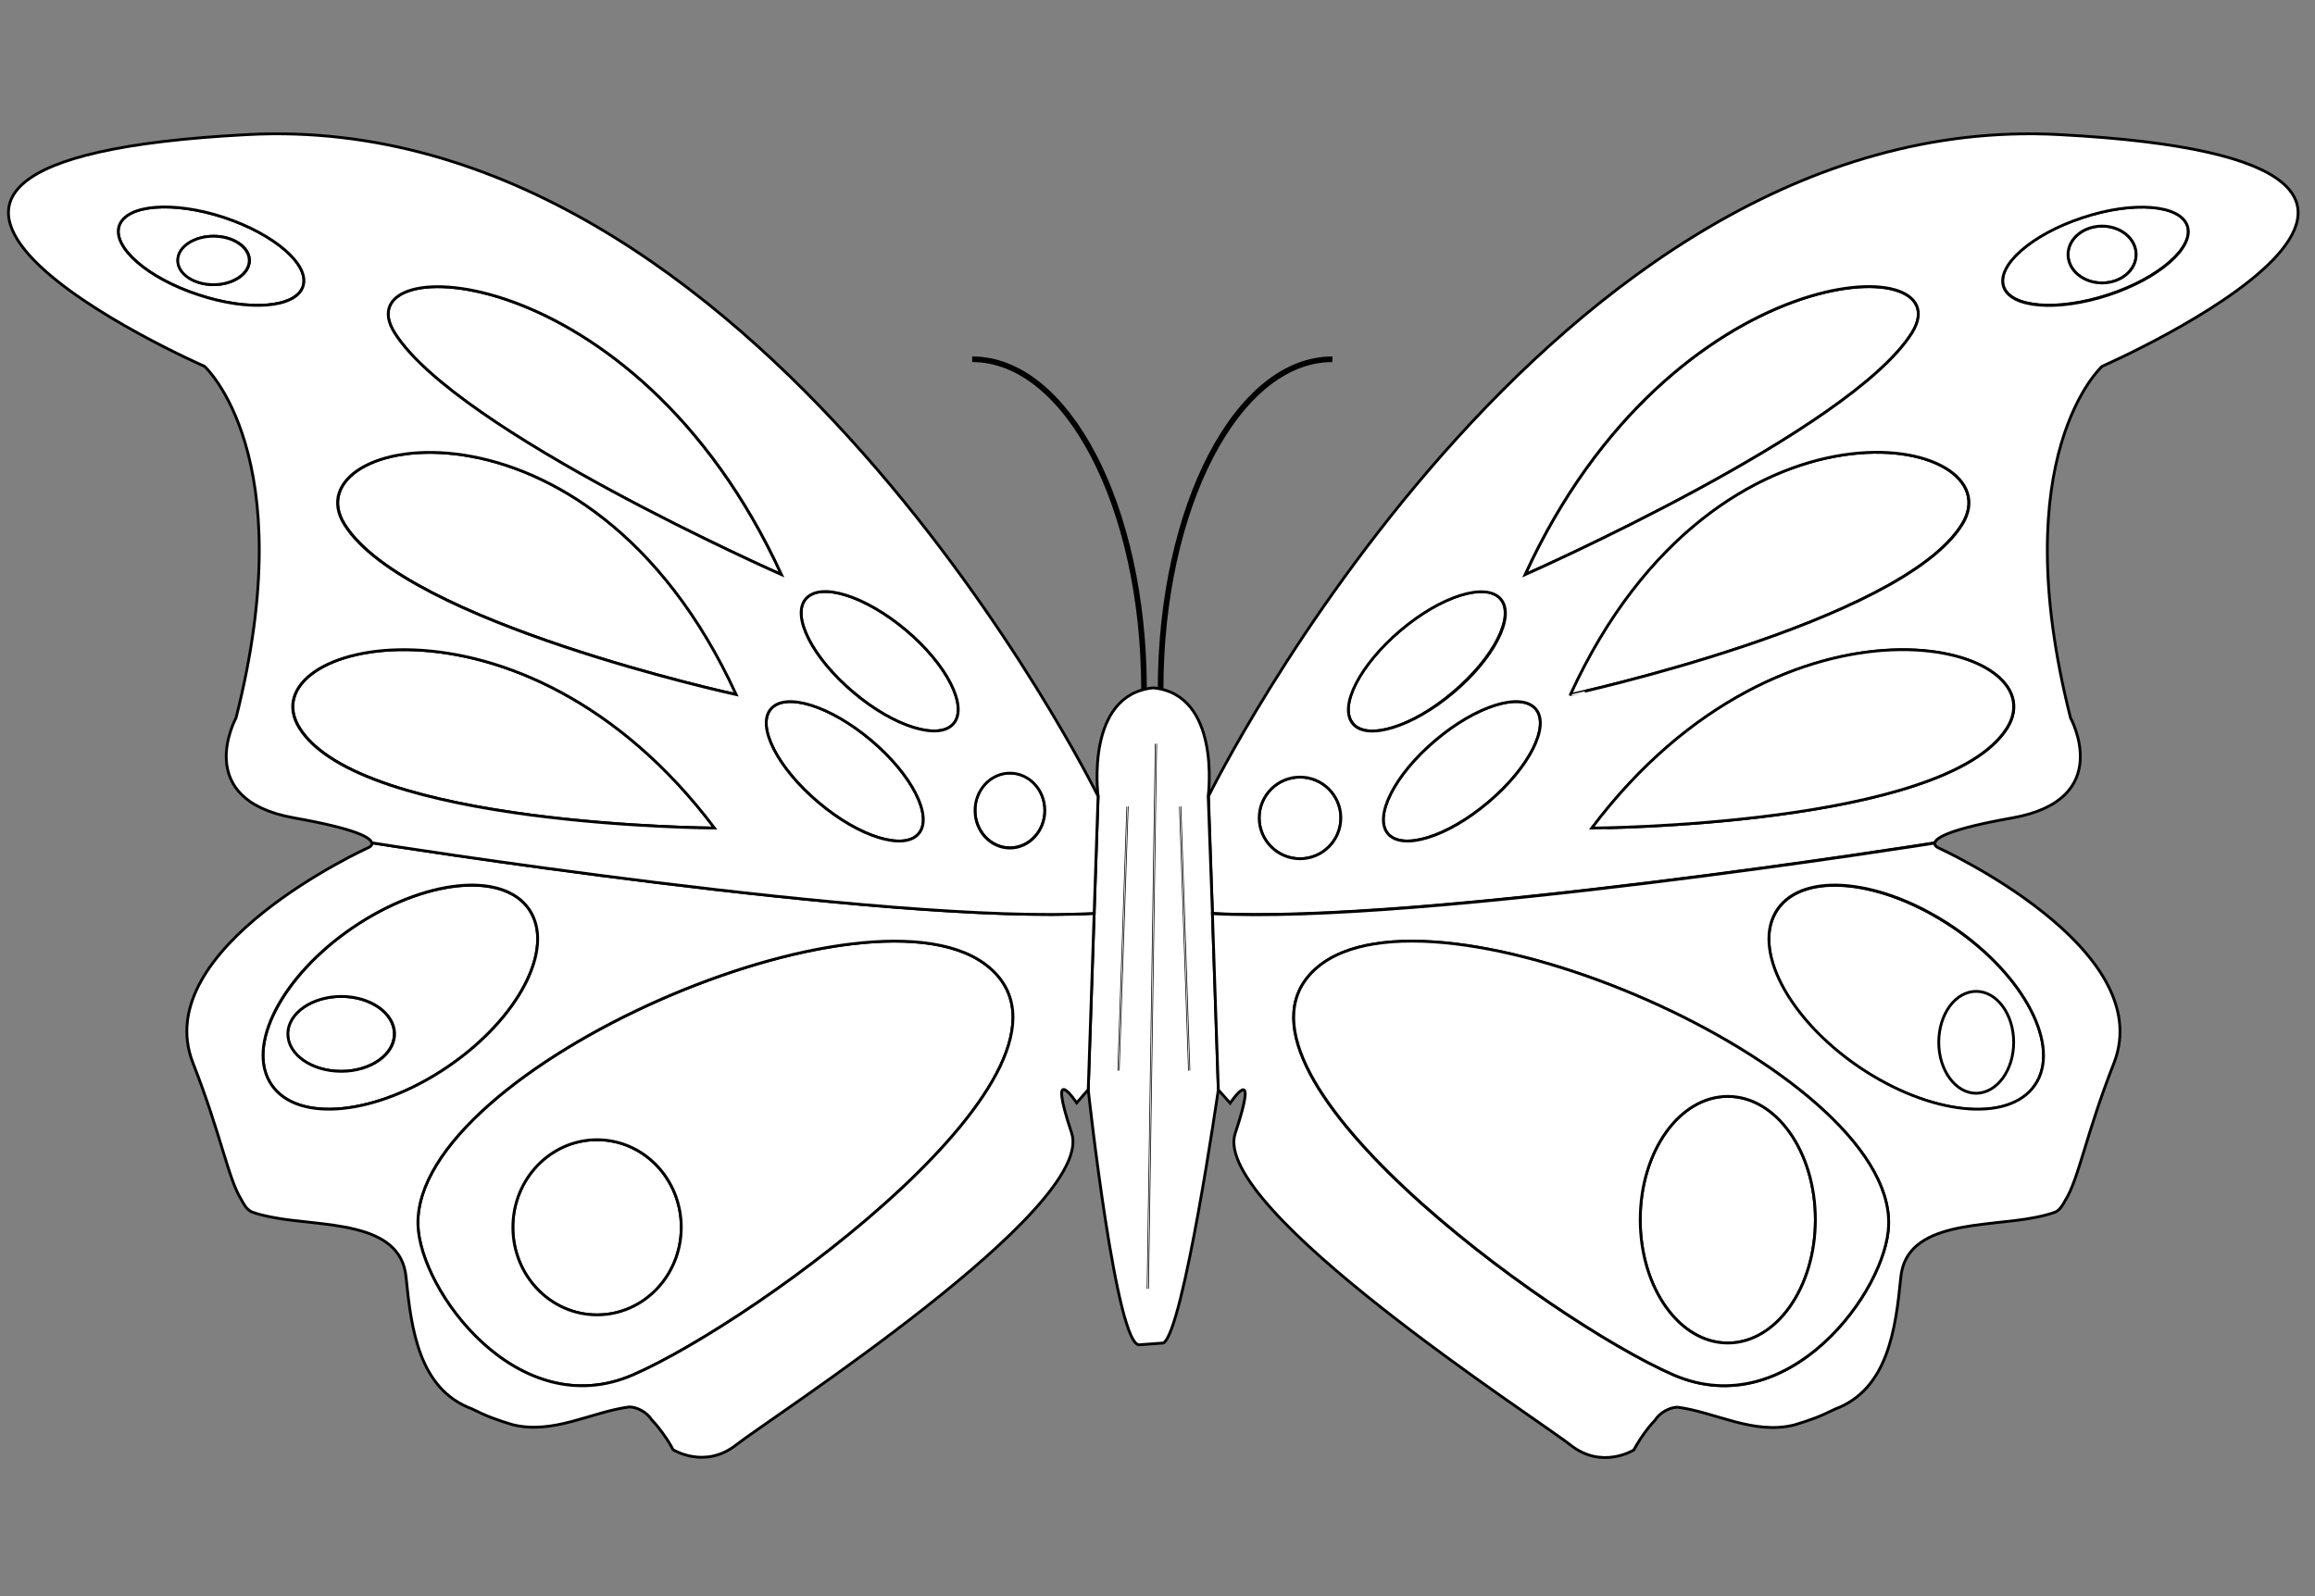 <?xml version="1.0" encoding="utf-8"?>
<!-- Generator: Adobe Illustrator 15.0.0, SVG Export Plug-In . SVG Version: 6.00 Build 0)  -->
<!DOCTYPE svg PUBLIC "-//W3C//DTD SVG 1.1//EN" "http://www.w3.org/Graphics/SVG/1.1/DTD/svg11.dtd">
<svg version="1.1" id="layer_x5F_www.ABC-color.com"
	 xmlns="http://www.w3.org/2000/svg" xmlns:xlink="http://www.w3.org/1999/xlink" x="0px" y="0px" width="822px" height="567px"
	 viewBox="0 0 822 567" enable-background="new 0 0 822 567" xml:space="preserve">
<rect x="0" y="0" width="822" height="567" fill="#808080" stroke="none"/>
<path fill="#FFFFFF" stroke="#000000" d="M746.405,80.3c6.698,0,12.1,4.5,12.1,10.1s-5.4,10.1-12.1,10.1
	c-6.7,0-12.102-4.5-12.102-10.1S739.705,80.3,746.405,80.3z"/>
<path fill="#FFFFFF" stroke="#000000" d="M776.705,80.2c2.5,7.6-10.102,18.6-28.102,24.5c-18,5.9-34.698,4.6-37.198-3
	c-2.5-7.6,10.1-18.6,28.1-24.5C757.505,71.3,774.104,72.6,776.705,80.2z M758.505,90.4c0-5.6-5.4-10.1-12.1-10.1
	c-6.7,0-12.102,4.5-12.102,10.1s5.4,10.1,12.102,10.1C753.104,100.5,758.505,96,758.505,90.4z"/>
<path fill="#FFFFFF" stroke="#000000" d="M557.505,246.7c52.5-114.6,159.1-92.2,139.1-60.4
	C674.805,221.3,557.505,246.7,557.505,246.7z"/>
<path fill="#FFFFFF" stroke="#000000" d="M541.505,204.1c52.1-113.7,156.3-116,137.4-85.9
	C657.005,153.2,541.505,204.1,541.505,204.1z"/>
<path fill="#FFFFFF" stroke="#000000" d="M461.604,276c8,0,14.5,6.5,14.5,14.5s-6.5,14.5-14.5,14.5s-14.5-6.5-14.5-14.5
	S453.604,276,461.604,276z"/>
<path fill="#FFFFFF" stroke="#000000" d="M532.805,212.7c5.2,6.1-2.398,21-16.898,33.2c-14.401,12.3-30.401,17.2-35.501,11.1
	c-5.2-6.1,2.398-21,16.898-33.2C511.805,211.6,527.705,206.6,532.805,212.7z"/>
<path fill="#FFFFFF" stroke="#000000" d="M545.305,251.8c5.2,6.1-2.398,21-16.898,33.2s-30.4,17.2-35.602,11.1
	c-5.201-6.1,2.4-21,16.9-33.2C524.205,250.6,540.104,245.7,545.305,251.8z"/>
<path fill="#FFFFFF" stroke="#000000" d="M731.005,47.8c181.8,9.5,15.4,82.3,15.4,82.3s-34.9,31.4-11.2,124.9c0,0,16,29-20.7,35.5
	c-22.1,3.9-27,7-27.5,8.8l-0.4,0.101c0,0-183.1,29.1-256.1,25l-1.4-41.601l0,0C430.005,281,549.905,38.3,731.005,47.8z
	 M748.604,104.8c18-5.9,30.602-16.9,28.102-24.5c-2.5-7.6-19.2-9-37.2-3c-18,5.9-30.6,16.9-28.1,24.5
	C713.905,109.4,730.604,110.7,748.604,104.8z M712.705,258.6c18.898-30.2-78.8-55.6-147.4,35.5
	C565.205,294.1,690.705,293.5,712.705,258.6z M696.705,186.3c19.899-31.8-86.601-54.2-139.101,60.4
	C557.505,246.7,674.805,221.3,696.705,186.3z M678.905,118.2c18.899-30.2-85.301-27.8-137.4,85.9
	C541.505,204.1,657.005,153.2,678.905,118.2z M528.405,285c14.5-12.2,22.1-27.1,16.898-33.2c-5.2-6.1-21.1-1.2-35.6,11.1
	c-14.5,12.2-22,27.1-16.9,33.2C498.005,302.2,513.905,297.3,528.405,285z M516.005,246c14.5-12.2,22.1-27.1,16.9-33.2
	c-5.2-6.1-21.102-1.2-35.602,11.1c-14.5,12.3-22.1,27.1-16.898,33.2C485.505,263.1,501.505,258.2,516.005,246z M476.104,290.5
	c0-8-6.5-14.5-14.5-14.5s-14.5,6.5-14.5,14.5s6.5,14.5,14.5,14.5S476.104,298.5,476.104,290.5z"/>
<path fill="#FFFFFF" stroke="#000000" d="M565.205,294.1c68.7-91.2,166.398-65.7,147.398-35.5
	C690.705,293.5,565.205,294.1,565.205,294.1z"/>
<path fill="#FFFFFF" stroke="#000000" d="M693.705,329.5c25.3,17.2,38.2,42.2,28.898,55.9c-9.3,13.699-37.3,10.8-62.6-6.4
	s-38.2-42.2-28.9-55.9C640.405,309.4,668.405,312.3,693.705,329.5z"/>
<g id="XMLID_1_">
	<g>
		<path fill="#FFFFFF" d="M715.005,370.2c0,10-6,18.1-13.3,18.1c-7.4,0-13.3-8.1-13.3-18.1s6-18.101,13.3-18.101
			C709.104,352.1,715.005,360.2,715.005,370.2z"/>
	</g>
	<g>
		<path fill="none" stroke="#000000" d="M715.005,370.2c0-10-6-18.101-13.3-18.101c-7.4,0-13.3,8.101-13.3,18.101s6,18.1,13.3,18.1
			C709.104,388.2,715.005,380.1,715.005,370.2z"/>
	</g>
</g>
<path fill="#FFFFFF" stroke="#000000" d="M613.505,389.4c17.2,0,31.1,19.6,31.1,43.8s-13.899,43.8-31.1,43.8s-31.1-19.6-31.1-43.8
	S596.305,389.4,613.505,389.4z"/>
<path fill="#FFFFFF" stroke="#000000" d="M430.505,324.4l2.1,62.6c0,0-12.398,85.9-19.5,90l-8.3,0.6
	c-8.3,2.4-18.399-90.6-18.399-90.6l2.1-62.6l1.4-41.601l0,0c-0.102-0.8-4.5-36.1,19.6-38.5c24,2.4,19.6,37.7,19.5,38.5l0,0
	L430.505,324.4z"/>
<path fill="#FFFFFF" stroke="#000000" d="M687.005,299.3c-0.3,1.2,1.4,1.9,1.4,1.9s78.199,35.5,62.199,76.399
	c-10,25.5-12.5,41.102-17.198,48.602c-0.9,1.6-1.802,3.398-3.602,4.3c-2.2,0.8-4.6,1.399-7.2,1.899
	c-17.1,3.5-45.898,0.801-47.698,21.501c-1.802,18-4.5,39.6-23.4,46.6c-2.4,1.2-4.8,2.3-7.2,3.2c-2.398,0.898-4.8,1.7-7.2,2.398
	c-14.398,3.602-27.898-4.5-41.398-6.3c-2.7,0-6.3,1.8-8.102,4.7c-1.398,1.4-2.698,3.1-3.8,4.6c-2.2,3.102-3.7,5.9-3.7,5.9
	s-11.3,7.1-22.5-1.8c-11.2-8.9-127.9-84.101-119.001-110.7c8.9-26.7-1.8-10.7-1.8-10.7l-4.2-4.7l-2.1-62.6c73,4.1,256.1-25,256.1-25
	L687.005,299.3z M722.604,385.3c9.302-13.6-3.698-38.7-28.898-55.899c-25.3-17.2-53.3-20.101-62.602-6.4
	c-9.3,13.7,3.7,38.7,28.9,55.9C685.305,396.1,713.305,399,722.604,385.3z M670.604,435c1.5-55.6-162.198-126.7-203.1-91.2
	s82.6,125.3,126.7,144.5C635.104,506.1,670.005,458.3,670.604,435z"/>
<path fill="#FFFFFF" stroke="#000000" d="M467.505,343.8c40.8-35.5,204.6,35.5,203.1,91.2c-0.6,23.3-35.5,71-76.398,53.3
	C550.205,469.1,426.705,379.3,467.505,343.8z M644.604,433.2c0-24.2-13.898-43.8-31.1-43.8s-31.1,19.6-31.1,43.8
	s13.899,43.8,31.1,43.8S644.604,457.4,644.604,433.2z"/>
<path fill="#FFFFFF" stroke="#000000" d="M212.005,404.8c16.5,0,29.9,13.9,29.9,31.101c0,17.199-13.4,31.101-29.9,31.101
	s-29.9-13.9-29.9-31.101S195.505,404.8,212.005,404.8z"/>
<path fill="#FFFFFF" stroke="#000000" d="M351.505,343.8c40.9,35.5-82.6,125.3-126.7,144.5c-40.9,17.8-75.8-30-76.4-53.3
	C146.905,379.4,310.604,308.3,351.505,343.8z M241.905,435.9c0-17.2-13.4-31.102-29.9-31.102s-29.9,13.9-29.9,31.102
	c0,17.198,13.4,31.1,29.9,31.1S241.905,453.1,241.905,435.9z"/>
<path fill="#FFFFFF" stroke="#000000" d="M121.105,353.9c10.5,0,18.9,6,18.9,13.3c0,7.399-8.5,13.3-18.9,13.3c-10.5,0-19-6-19-13.3
	C102.205,359.9,110.705,353.9,121.105,353.9z"/>
<path fill="#FFFFFF" stroke="#000000" d="M187.905,323c9.3,13.7-3.7,38.7-28.9,55.9c-25.3,17.199-53.3,20.1-62.6,6.399
	c-9.3-13.6,3.7-38.7,28.9-55.899C150.605,312.3,178.605,309.4,187.905,323z M140.105,367.2c0-7.3-8.5-13.3-18.9-13.3
	c-10.5,0-19,6-19,13.3c0,7.399,8.5,13.3,19,13.3C131.605,380.5,140.105,374.6,140.105,367.2z"/>
<path fill="#FFFFFF" stroke="#000000" d="M132.405,299.4c0,0,183.1,29.1,256.1,25l-2.1,62.6l-4.102,4.7c0,0-10.7-16-1.8,10.7
	C389.405,429,272.705,504.2,261.505,513.1c-11.2,8.9-22.5,1.802-22.5,1.802s-1.4-2.802-3.7-5.9c-1.1-1.5-2.4-3.2-3.8-4.6
	c-1.8-2.9-5.4-4.7-8.1-4.7c-13.5,1.8-27,9.898-41.4,6.3c-2.4-0.7-4.8-1.5-7.2-2.4c-2.4-0.898-4.8-2-7.2-3.198
	c-18.9-7-21.6-28.602-23.4-46.602c-1.8-20.699-30.6-18-47.7-21.5c-2.6-0.5-5.1-1.1-7.2-1.898c-1.8-0.9-2.7-2.7-3.6-4.301
	c-4.7-7.502-7.2-23.102-17.2-48.602c-16-40.9,62.2-76.4,62.2-76.4s1.6-0.6,1.4-1.8L132.405,299.4z M224.805,488.3
	c44.1-19.2,167.602-109,126.7-144.5c-40.8-35.5-204.6,35.5-203.1,91.2C149.005,458.3,183.905,506.1,224.805,488.3z M159.005,378.9
	c25.3-17.2,38.2-42.2,28.9-55.9c-9.3-13.7-37.3-10.8-62.6,6.4c-25.3,17.199-38.2,42.199-28.9,55.899
	C105.705,399,133.705,396.1,159.005,378.9z"/>
<path fill="#FFFFFF" stroke="#000000" d="M358.604,274.5c6.9,0,12.4,6,12.4,13.3c0,7.4-5.6,13.3-12.4,13.3
	c-6.898,0-12.398-6-12.398-13.3C346.104,280.5,351.705,274.5,358.604,274.5z"/>
<path fill="#FFFFFF" stroke="#000000" d="M309.305,262.9c14.5,12.2,22.102,27.1,16.9,33.2c-5.201,6.101-21.101,1.2-35.6-11.1
	c-14.5-12.2-22.1-27.1-16.9-33.2C278.905,245.7,294.805,250.6,309.305,262.9z"/>
<path fill="#FFFFFF" stroke="#000000" d="M321.705,223.8c14.5,12.2,22.1,27.1,16.898,33.2c-5.198,6.1-21.1,1.2-35.6-11.1
	c-14.5-12.2-22.1-27.1-16.9-33.2C291.305,206.6,307.205,211.6,321.705,223.8z"/>
<path fill="#FFFFFF" stroke="#000000" d="M79.505,77.2c18,5.9,30.6,16.9,28.1,24.5c-2.5,7.6-19.2,9-37.2,3
	c-18-5.9-30.6-16.9-28.1-24.5C44.805,72.6,61.505,71.3,79.505,77.2z M88.605,92.5c0-4.7-5.7-8.6-12.7-8.6s-12.7,3.9-12.7,8.6
	s5.7,8.6,12.7,8.6S88.605,97.2,88.605,92.5z"/>
<path fill="#FFFFFF" stroke="#000000" d="M75.805,83.9c7,0,12.7,3.9,12.7,8.6s-5.7,8.6-12.7,8.6s-12.7-3.8-12.7-8.6
	S68.805,83.9,75.805,83.9z"/>
<path fill="#FFFFFF" stroke="#000000" d="M253.805,294.1c0,0-125.5-0.6-147.4-35.5C87.405,228.4,185.105,202.9,253.805,294.1z"/>
<path fill="#FFFFFF" stroke="#000000" d="M261.505,246.7c0,0-117.2-25.5-139.1-60.4C102.405,154.6,208.905,132.1,261.505,246.7z"/>
<path fill="#FFFFFF" stroke="#000000" d="M277.505,204.1c0,0-115.5-50.9-137.4-85.9C121.205,88.1,225.405,90.4,277.505,204.1z"/>
<path fill="#FFFFFF" stroke="#000000" d="M389.905,282.8C390.005,282.8,390.005,282.8,389.905,282.8l-1.4,41.601
	c-73.1,4.1-256.1-25-256.1-25h-0.4c-0.3-1.801-5-4.9-27.5-8.9c-36.7-6.5-20.7-35.5-20.7-35.5c23.7-93.5-11.2-124.9-11.2-124.9
	s-166.4-72.9,15.4-82.3C269.105,38.3,389.005,281,389.905,282.8z M371.005,287.9c0-7.4-5.6-13.3-12.4-13.3
	c-6.898,0-12.398,6-12.398,13.3c0,7.399,5.6,13.3,12.398,13.3C365.405,301.2,371.005,295.2,371.005,287.9z M338.604,257
	c5.2-6.1-2.398-21-16.898-33.2c-14.5-12.2-30.4-17.2-35.6-11.1c-5.2,6.1,2.4,21,16.9,33.2C317.505,258.2,333.505,263.1,338.604,257z
	 M326.205,296.1c5.2-6.1-2.4-21-16.9-33.2c-14.5-12.2-30.4-17.2-35.6-11.1c-5.2,6.1,2.4,21,16.9,33.2
	C305.105,297.3,321.005,302.2,326.205,296.1z M140.105,118.2c21.9,34.9,137.4,85.9,137.4,85.9
	C225.405,90.4,121.205,88.1,140.105,118.2z M122.305,186.3c21.9,34.9,139.1,60.4,139.1,60.4
	C208.905,132.1,102.405,154.6,122.305,186.3z M106.305,258.6c21.9,34.9,147.4,35.5,147.4,35.5
	C185.105,202.9,87.405,228.4,106.305,258.6z M107.605,101.7c2.5-7.6-10.1-18.5-28.1-24.5c-18-5.9-34.6-4.6-37.2,3
	c-2.5,7.6,10.1,18.6,28.1,24.5C88.405,110.7,105.105,109.4,107.605,101.7z"/>
<line fill="none" stroke="#000000" stroke-width="0.25" x1="400.604" y1="286.4" x2="397.405" y2="380.2"/>
<line fill="none" stroke="#000000" stroke-width="0.25" x1="422.505" y1="380.2" x2="419.305" y2="286.4"/>
<line fill="none" stroke="#000000" stroke-width="0.25" x1="410.705" y1="264.1" x2="407.805" y2="457.7"/>
<path fill="none" stroke="#000000" stroke-width="2" d="M406.205,244.8c0-64.8-27.3-117.2-61-117.2"/>
<path fill="none" stroke="#000000" stroke-width="2" d="M412.104,244.8c0-64.8,27.302-117.2,61-117.2"/>
<line fill="none" stroke="#000000" stroke-width="0.25" x1="400.104" y1="286.5" x2="396.905" y2="380.3"/>
<line fill="none" stroke="#000000" stroke-width="0.25" x1="422.005" y1="380.3" x2="418.805" y2="286.5"/>
<line fill="none" stroke="#000000" stroke-width="0.25" x1="410.205" y1="264.2" x2="407.305" y2="457.8"/>
</svg>
